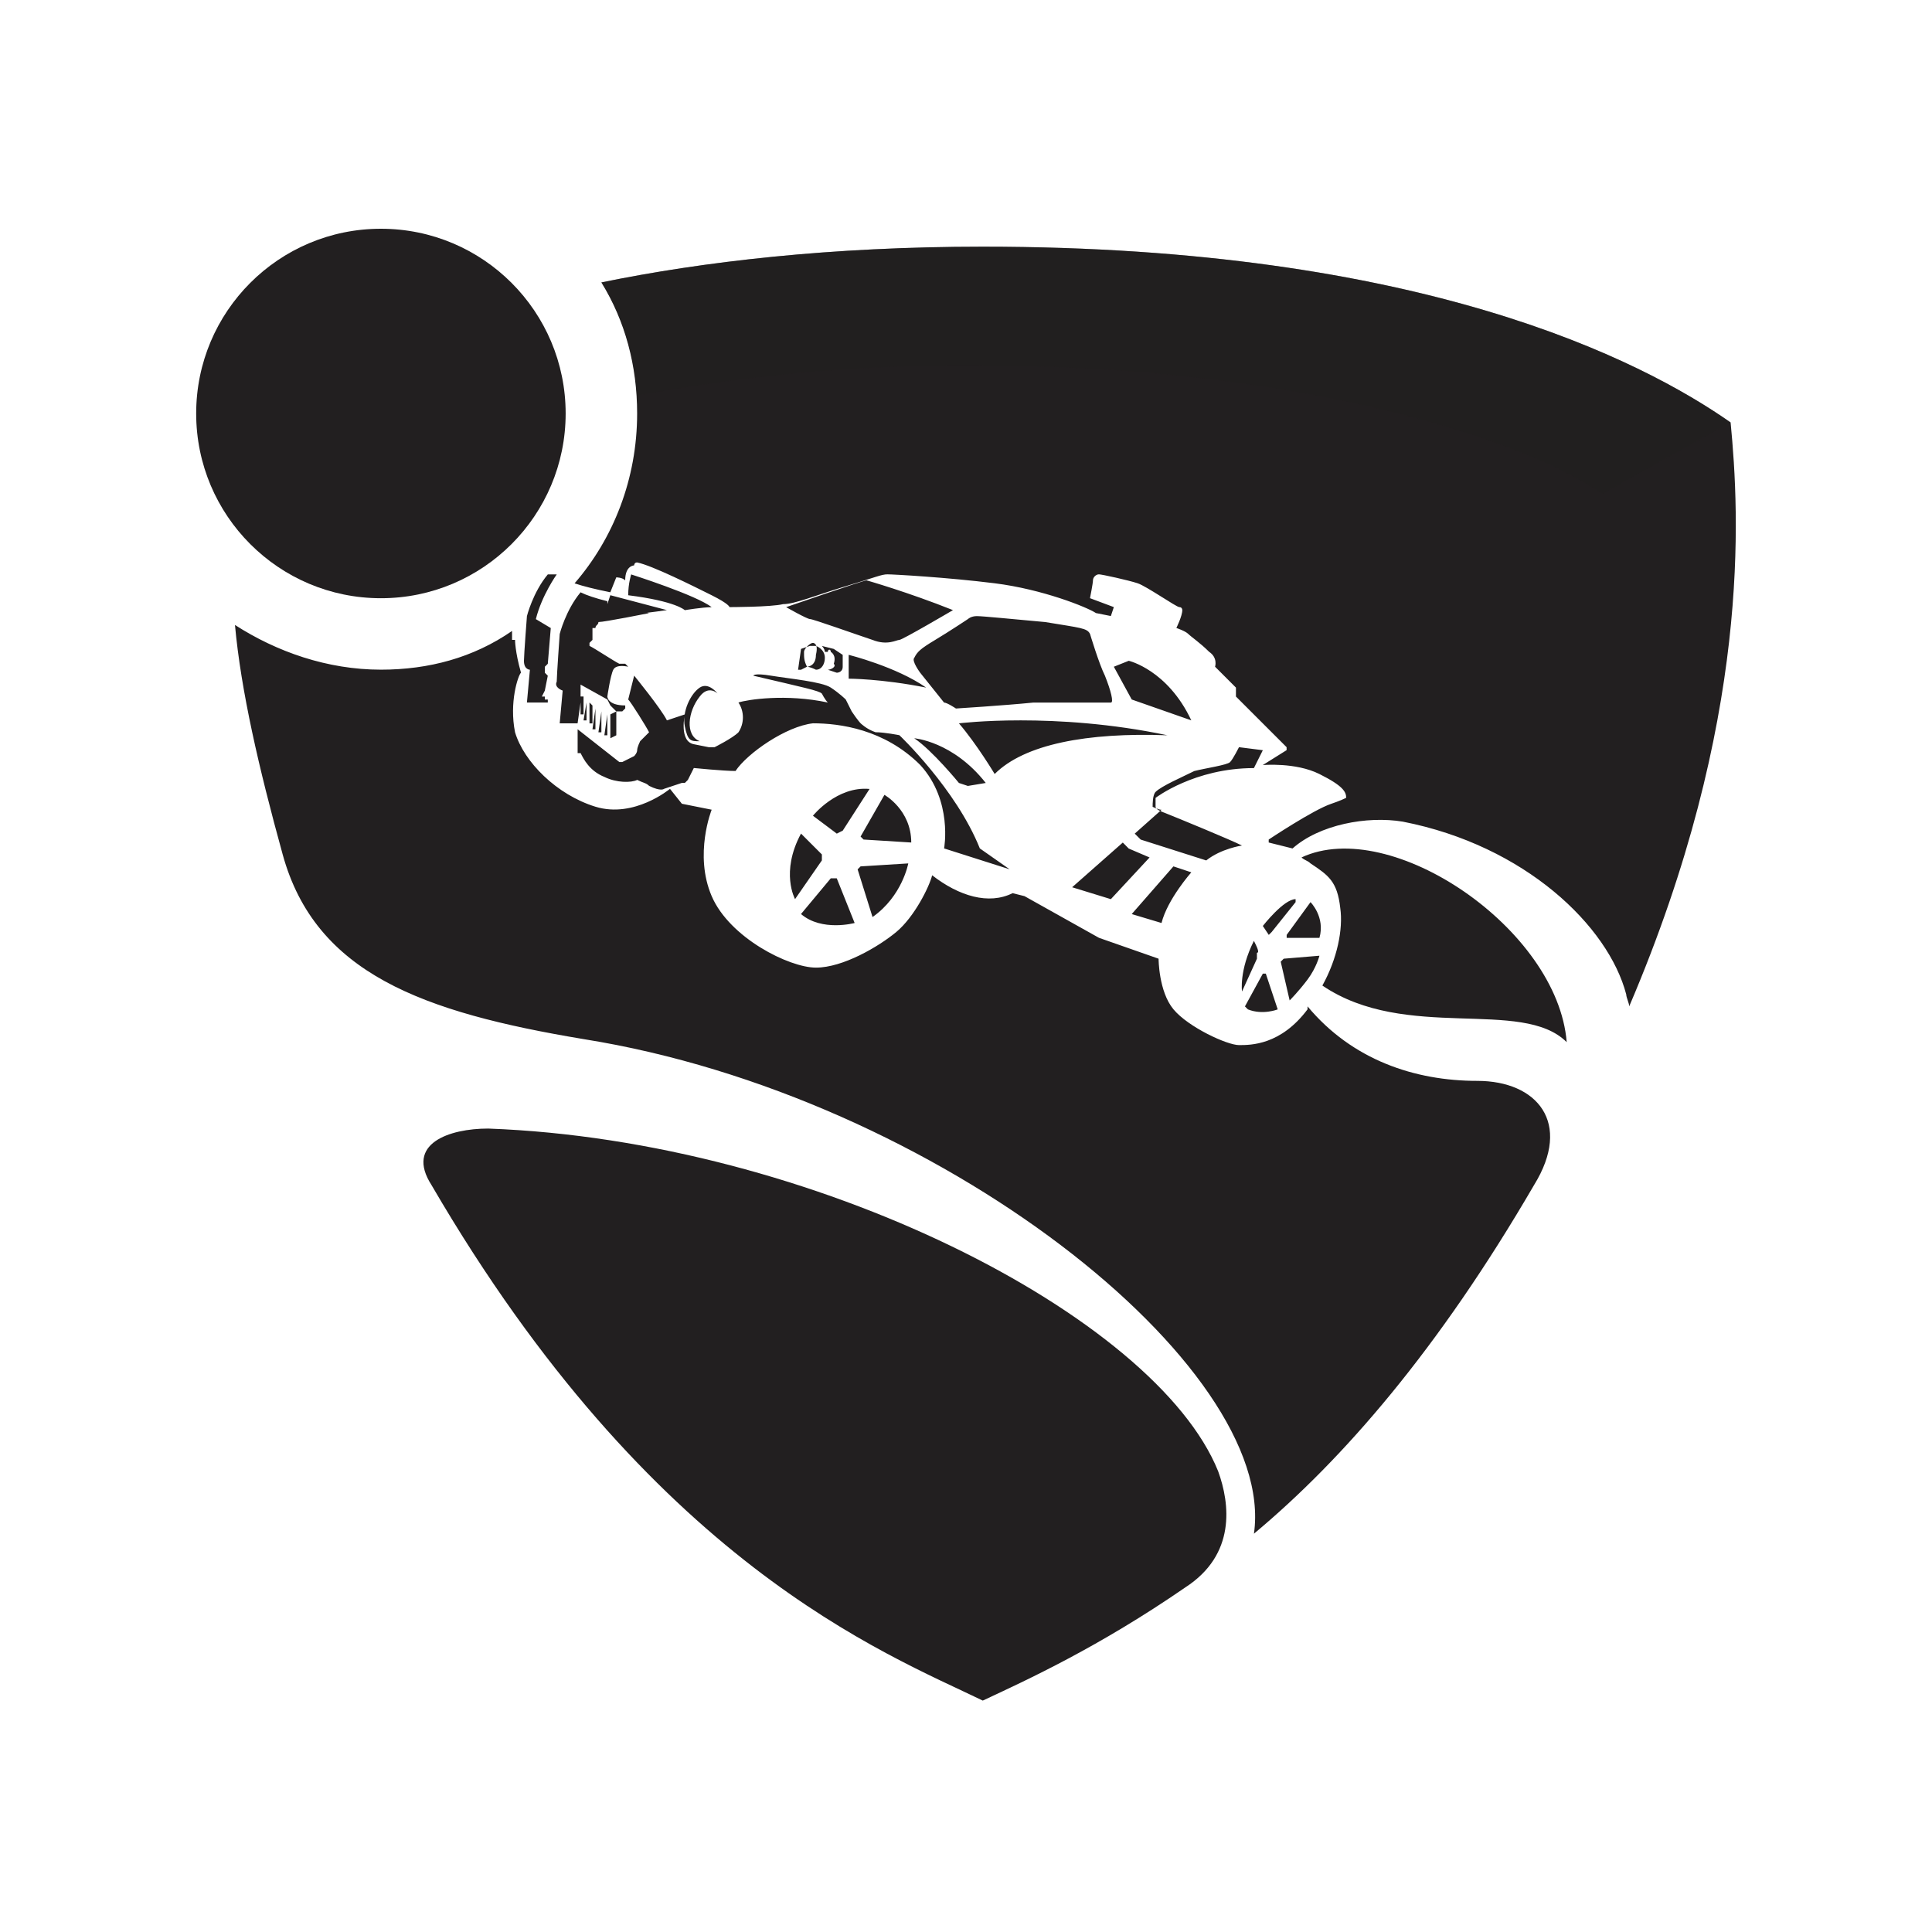 <?xml version="1.0" encoding="utf-8"?>
<!-- Generator: Adobe Illustrator 23.0.1, SVG Export Plug-In . SVG Version: 6.00 Build 0)  -->
<svg version="1.1" xmlns="http://www.w3.org/2000/svg" xmlns:xlink="http://www.w3.org/1999/xlink" x="0px" y="0px"
	 viewBox="0 0 500 500" style="enable-background:new 0 0 500 500;" xml:space="preserve">
<style type="text/css">
	.st0{display:none;}
	.st1{display:inline;fill:#231F20;}
	.st2{display:inline;fill:#221F20;}
	.st3{display:inline;}
	.st4{fill:#221F20;}
	.st5{opacity:0.4;fill:#221F20;enable-background:new    ;}
</style>
<g id="csgo" class="st0">
	<path class="st1" d="M403.51,109.82c-5.2-0.01-10.42-0.54-15.57,0.24c-7.66,1.32-15.47,0.8-23.2,0.57
		c-0.11-1.84-0.17-3.68-0.24-5.51c-1.45-0.18-2.89-0.28-4.29-0.6c-1.31-4.57-0.8-9.39-0.96-14.08c-0.74-0.01-2.23-0.04-2.97-0.06
		c-0.24,5.34-0.22,10.68-0.28,16.02c-1.9-1.51-3.22-4.44-5.99-4.23c-25.14-0.08-50.3,0.01-75.45-0.01c-3.99,0.42-7.1-2.23-10.31-4.1
		c-0.31-2.46-0.71-4.9-1.2-7.32c-2.26,3.03-2.47,6.91-3.29,10.48c-6,1.16-11.93,2.77-18.04,3.28c-0.54-3.44-1.1-6.87-1.49-10.34
		c3.23-1.52,6.87-2.54,9.56-5.02c3.15-8.98-0.49-18.32-2.57-27.1c-6.49-4.59-13.65-8.63-21.1-11.56h-10.71v0
		c-7.35,2.34-14.68,6.17-18.86,12.91c-6.47,9.89-7.37,22.59-3.29,33.57c-0.57,0.38-1.72,1.16-2.3,1.56
		c-7.01-5.4-16.69-2.73-23.4,1.8c-9.74,7.19-14.93,18.95-17.09,30.55c-2.23,9.83-1.23,19.92-0.04,29.8
		c-4.02,0.97-8.16,1.16-12.25,1.46c-1.71,0.07-3.88,0.74-4.07,2.73c-1.23,7.82-0.32,15.86-1.98,23.63
		c-1.07,4.98-1.76,10.04-1.58,15.14c4.49,0.99,9.01,1.94,13.52,2.87c-3.08,1.38-6.62,2.36-8.83,5.09
		c-1.93,12.61,2.67,25.04,2.26,37.69c-2.26,1.92-5.09,3.65-5.82,6.73c-1.39,3.63,0.83,7.32,0.28,11.03
		c-0.53,4.04,0.41,8.06,1.74,11.84c1.25,3.17,0.2,6.57-0.29,9.8c-1.46,8.36-3.14,16.74-3.5,25.23c-0.29,4.48,1.31,9.1-0.17,13.45
		c-4.79,10.68-12.83,19.59-17.08,30.54c-1.88,5.04-0.92,10.8-3.63,15.58c-2.89,5.38-6.87,10.69-6.51,17.14
		c-0.32,4.37,3.26,8.29,1.75,12.66c-2.24,8.91-4.49,17.83-6.97,26.69c-1.69,5.89-2,12.34-0.12,18.22c2.52,1.29,5.35,1.72,8.11,2.3
		h10.59c3.43-0.31,6.81-0.87,10.23-1.34c0.98-4.62-0.18-9.13-1.77-13.43c-1.99-10.84-0.22-22.36,5.34-31.92
		c1.92-2.48,5.41-3.44,6.78-6.4c2.05-4.23,3.02-8.86,4.89-13.16c2.63-6.12,6.23-11.87,7.87-18.38c0.91-3.56-0.13-7.21,0.19-10.81
		c0.99-3.99,2.84-7.9,5.86-10.78c4.05-3.69,5.63-9.34,10.06-12.69c3.02-2.2,3.16-6.14,3.8-9.51c0.6-4.46,2.08-8.73,3.74-12.9
		c2.35-5.77,3.98-12.1,8.5-16.65c2.87-2.93,4.31-6.83,5.37-10.71c1.8,3.39,3.23,7.15,6.12,9.81c3.23,1.58,7.95,0.73,9.92,4.34
		c5.64,8.36,11.14,16.84,16.79,25.2c2.71,5.19,9.21,3.92,14.04,4.06c2.78,3.71,3.46,8.32,2.54,12.81
		c-0.18,5.07-4.57,8.98-3.95,14.17c0.48,10.56,1.28,21.21,4.1,31.44c0.98,4.77,3.53,9.15,3.62,14.11c0.12,5.74,1.41,11.6,0.23,17.27
		c-2.87,7.59-4.84,15.53-5.21,23.66c6.8,3.9,14.65-0.06,21.76,2.25c12.6,4.05,26.17,3.9,39.14,1.94c0.04-2.77,0.96-5.78-0.34-8.37
		c-4.11-4.73-10.98-4.75-15.98-8.02c-4.04-3.54-7.33-7.86-10.71-12.01c-2.85-3.26-3.08-7.77-3.19-11.88
		c0.04-6.24,0.01-12.67,2.37-18.55c1.75-4.68,1.16-9.74,0.22-14.51c-1.27-5.87,0.89-11.66,1.44-17.47c0.8-7.92,1.38-15.86,1.89-23.8
		c0.37-4.53-1.22-8.85-2.35-13.16c-0.67-4.06-4.63-6.35-5.8-10.2c-6.8-18.26-14.06-37.01-27.45-51.57
		c-5.15-4.99-7.75-13.33-4.62-20.04c2.9,0.77,5.77,1.62,8.71,2.34c3.14-4.11,6.19-8.65,6.69-13.93c0.51-5.44,0.67-10.91,1.16-16.35
		c0.23-5.93,1.54-12.04-0.04-17.86c-1.03-3.98-5.07-5.7-8.19-7.72c0.75-2.77,1.51-5.52,2.18-8.31c10.3,4.89,19.86,11.98,31.39,13.72
		c3.09,0.46,6.4,1.9,9.47,0.51c4.23-1.98,7.5-5.44,11.2-8.22c6.69-5.13,5.77-14.49,8.11-21.81c2.28-0.86,4.6-1.65,6.91-2.49
		c-1.52-6.49-4.17-13.05-3.27-19.82c2.78-3.69,6.28-6.77,9.16-10.37c2.06-2.74,5.64-3.45,8.9-3.37c9.81-0.05,19.63,0.12,29.45,0.01
		c0.32-1.39,0.65-2.78,0.99-4.17c10.22,0.57,20.43-1.59,30.66-0.35c6.38,1.07,12.87,0.63,19.29,0.17
		C403.76,113.47,403.59,111.65,403.51,109.82z M277.76,146.24c-1.94-3.38-4.85-6.56-5.43-10.46c0.31-0.41,0.95-1.2,1.26-1.6h0
		c4.17-0.43,8.37-0.16,12.55,0.04C283.45,138.28,280.59,142.26,277.76,146.24z M277.16,133.16c2.78-1.38,3.66-4.23,4.02-7.1
		c2.23-0.11,4.47-0.18,6.73-0.23c0.08,2.11,0.16,4.2,0.24,6.31C284.54,132.93,280.83,132.92,277.16,133.16z"/>
</g>
<g id="lol" class="st0">
	<path class="st2" d="M104.92,50.1l36.27,58.94v281.09l-38.54,58.94h273.51l55.18-72.54H231.87V50.1H104.92z M268.13,51.02v36.41
		c81.48,9.05,145.08,78.28,145.08,162.15c0,33.53-10.18,64.72-27.59,90.67h41.83c13.98-27.24,22.03-58.01,22.03-90.67
		C449.48,145.71,369.65,60.22,268.13,51.02z M102.62,115.59c-32.26,35.45-52.1,82.4-52.1,133.99c0,51.45,19.74,98.26,51.82,133.67
		l2.59-3.93v-55.29c-11.52-22.36-18.13-47.63-18.13-74.45s6.62-52.09,18.13-74.45v-55.82L102.62,115.59z"/>
</g>
<g id="dota" class="st0">
	<path class="st2" d="M449.22,88.19V69.15c0-5.25-4.25-9.53-9.53-9.53H401.6c-3.76,0-6.8,0.25-9.53,0.95v-0.95
		c0-5.25-4.25-9.53-9.53-9.53H325.4c-16.51,0-22.49,9.36-25.98,19.05h-7.73c-2.22-2.96-4.36-6.8-4.36-9.53
		c-0.02-5.25-4.27-9.53-9.55-9.53h-66.67c-4.87,0-8.95,3.75-9.47,8.56c-0.22,2-4.27,10.47-10.56,10.47h-26.09
		c-0.62-0.73-1.51-2.09-2.29-3.84c-1.53-3.45-4.95-5.69-8.73-5.69H58.75c-5.27,0.02-9.53,4.29-9.53,9.55v76.18
		c0,26.89,7.85,60.93,9.51,67.78l-0.07,14.44l-6.45,6.11c-1.91,1.78-2.98,4.29-2.98,6.91v38.09c0,2.53,1,4.95,2.78,6.73l6.73,6.73
		v42.13l-9.02,27.13c-0.58,1.73-0.65,3.56-0.2,5.33l8.85,35.42l-8.64,25.95c-0.98,2.91-0.49,6.11,1.31,8.58
		c1.78,2.47,4.65,3.95,7.71,3.95h133.33c2.53,0,4.95-1,6.73-2.78l0.85-0.85c5.07,6.89,12.11,13.15,21,13.15h28.56
		c7.02,0,13.15-3.05,18.55-5.76c3.69-1.85,7.51-3.76,10.04-3.76h47.62c2.53,0,4.95-1,6.73-2.78l2.31-2.31
		c0.6,0.76,1.16,1.51,1.73,2.24c4.69,6.09,9.51,12.38,17.8,12.38h47.62c5.27,0,9.53-4.25,9.53-9.53v-6.84l26.27,6.55
		c2.85,0.73,5.87,0.07,8.18-1.75c2.31-1.82,3.65-4.6,3.64-7.55c-0.02-0.93-0.6-94.38,0-142.67c0.04-2.56-0.98-5.04-2.78-6.85
		l-6.73-6.73v-43.67c0-2.53-1-4.95-2.78-6.73l-4.67-4.67l5.76-11.53l8.44-8.44c1.76-1.78,2.76-4.22,2.76-6.75l-0.15-47.71
		c0-0.76-0.09-1.53-0.27-2.29l-8.53-34.58l7.95-15.91C448.88,91.14,449.22,89.66,449.22,88.19z M335.79,126.3l28.98,19.05
		l-9.67,57.14l-77.31-57.14L335.79,126.3z M153.99,373.91l-38.09-28.56l19.05-66.67l76.18,76.18L153.99,373.91z M355.9,364.39
		h-44.45L115.9,135.12l35.54-8.82l231.11,176.36L355.9,364.39z"/>
</g>
<g id="sc" class="st0">
	<path class="st2" d="M153.22,136.63c0,0-10.07-39.7-35.56-41.48c0,0-8.89-10.07,7.11-16.59s48-25.48,81.19-11.26
		s32.59,21.33,32.59,21.33l0,48H153.22z"/>
	<path class="st2" d="M343.55,136.63c0,0,10.07-39.7,35.56-41.48c0,0,8.89-10.07-7.11-16.59s-48-25.48-81.19-11.26
		s-32.59,21.33-32.59,21.33l0,48H343.55z"/>
	<path class="st2" d="M250.5,154.41H109.96c0,0-18.96,6.52-19.56,23.11c-0.59,16.59,0,23.11,0,23.11h106.67l10.07,11.85
		L250.5,154.41z"/>
	<path class="st2" d="M90.14,212.48h70.78l64,83.56c0,0,6.52,4.15,6.52,23.11c0,18.96-23.11,30.81-23.11,30.81H76.19l44.82-58.31
		l10.89,9.95l28.52,0.29L90.14,212.48z"/>
	<path class="st2" d="M419.89,154.41l-43.85,58.07l-11.85-14.22l-105.97,1.19c0,0,20.64-45.04,36.05-45.04
		S419.89,154.41,419.89,154.41z"/>
	<path class="st2" d="M258.21,209.52h55.6c0,0-13.04,61.63,3.56,80.59s27.26,31.48,81.19,30.81c0,0-27.26,30.22-74.07,29.04
		c-46.81-1.19-70.93-43.85-73.98-61.04S244.09,236.78,258.21,209.52z"/>
	<path class="st2" d="M238.56,349.96v86.52c0,0-68.23-13.63-84.74-69.93l49.84-0.26C203.66,366.29,226.11,365.22,238.56,349.96z"/>
	<path class="st2" d="M258.21,436.48V334.11c0,0,19.45,30.67,43.9,31.56c24.44,0.89,40.44,0.89,40.44,0.89
		S328.09,417.52,258.21,436.48z"/>
</g>
<g id="overwatch" class="st0">
	<path class="st2" d="M248.78,50.1c-49.58,0-94.82,18.2-129.73,48.12l43.56,43.56c23.64-18.9,53.55-30.28,86.17-30.28
		s62.53,11.39,86.17,30.28l43.56-43.56C343.61,68.3,298.37,50.1,248.78,50.1z M97.34,119.93c-29.92,34.91-48.12,80.15-48.12,129.73
		c0,110.22,89.34,199.56,199.56,199.56s199.56-89.34,199.56-199.56c0-49.58-18.2-94.82-48.12-129.73l-43.56,43.56
		c18.9,23.64,30.28,53.55,30.28,86.17c0,22.31-5.4,43.32-14.78,61.97l-77.23-77.23c0,0-31.14-46.14-30.79-46.14v92.11l74.3,74.3
		c-24.14,20.63-55.4,33.16-89.65,33.16s-65.51-12.53-89.65-33.16l74.3-74.3v-92.11c0.35,0-30.79,46.14-30.79,46.14l-77.23,77.23
		c-9.39-18.65-14.78-39.67-14.78-61.97c0-32.62,11.39-62.53,30.28-86.17L97.34,119.93z"/>
</g>
<g id="call_of_duty" class="st0">
	<g class="st3">
		<path id="path3027" class="st4" d="M50.51,308.28c17.9-0.13,35.83,0,53.71,0.79c9.41,0.67,19.27,1.33,27.66,6.08
			c7.57,4.54,12.21,13.15,12.28,21.95c1.23,24.37,0.52,48.82,0.6,73.21c-0.48,10.07,0.58,21.77-6.72,29.8
			c-8.12,7.43-19.79,7.8-30.2,8.22c-19.1,0.21-38.21,0-57.33,0.08C50.49,401.7,50.51,354.98,50.51,308.28 M91.15,332.38
			c0.02,30.76,0.02,61.51,0,92.27c3.87-0.85,9.76-0.06,11.47-4.64c2.39-10.11,1.12-20.66,1.44-30.97
			c-0.33-16.86,0.71-33.8-0.6-50.65C102.91,332.32,95.63,332.57,91.15,332.38L91.15,332.38z"/>
		<path id="path3029" class="st4" d="M154.91,308.28c13.48-0.04,26.95,0,40.43-0.02c0.02,34.04,0,68.07,0,102.11
			c0.08,4.5-0.02,9.05,0.83,13.49c0.62,5.1,9.61,4.87,9.99-0.25c0.9-4.39,0.81-8.89,0.87-13.34c-0.04-34,0.02-67.99-0.04-101.99
			c13.48-0.06,26.95,0,40.45-0.02c-0.04,32.73,0.12,65.45-0.08,98.16c-0.42,9.01,0.58,18.92-4.77,26.76
			c-6.37,10.68-18.75,16.11-30.72,17.38c-15.17,1.73-31.67-0.06-44.37-9.18c-7.99-5.68-12.17-15.46-12.07-25.12
			C154.44,380.28,155.12,344.28,154.91,308.28L154.91,308.28z"/>
		<path id="path3031" class="st4" d="M256.15,308.26c29.67,0,59.33,0,89,0c0.02,9.38,0,18.73,0.02,28.11
			c-8.05,0-16.09-0.02-24.12,0.02c0,37.35,0,74.67,0,112.02c-13.59,0-27.18,0.02-40.77-0.02c0-37.33,0-74.67,0-112
			c-8.01-0.02-16.02-0.04-24.03,0C256.07,327.01,256.17,317.63,256.15,308.26z"/>
		<path id="path3033" class="st4" d="M352.44,308.26c12.47,0.15,24.95-0.33,37.42,0.25c7.66,25.16,16.04,50.09,23.97,75.17
			c1.83,6.2,4.83,12.26,4.64,18.87c-0.1,15.54-0.02,31.07-0.06,46.61c-12.49,0.02-24.97,0.02-37.46,0c0-14.9-0.06-29.8,0.04-44.72
			c0.04-3.35-0.17-6.76-1.23-9.97C370.59,365.76,361.57,337,352.44,308.26z"/>
		<path id="path3035" class="st4" d="M410.75,308.28c12.4-0.04,24.8,0,37.19-0.02c-8.74,26.53-17.36,53.09-26.1,79.62
			c-5.54-17.71-11.76-35.25-16.79-53.09C406.23,325.84,408.94,317.13,410.75,308.28z"/>
	</g>
	<path id="path3019" class="st2" d="M70.89,56.9c16.11-7.85,34.95-8.1,52.21-4.56c13.08,3.14,26.96,10.54,31.9,23.85
		c4.94,15.33,3.87,31.68,3.89,47.54c-15.68-0.07-31.37,0-47.03-0.02c-0.33-13.17,0.71-26.41-0.65-39.53
		c0.29-9.08-15.79-9.01-15.57,0.07c-1.69,20.64-0.4,41.42-0.8,62.13c0.38,13.21-0.96,26.61,1.13,39.71
		c1.29,5.25,7.87,5.65,12.03,3.87c3.2-2.29,3.27-6.5,3.6-10.03c0.51-9.83,0.11-19.67,0.24-29.5c15.71-0.04,31.39-0.02,47.09-0.02
		c-0.47,14.93,0.87,30.81-5.41,44.76c-10.41,17.24-32.12,23.71-51.25,23.11c-16.86-0.16-36.17-4.05-46.65-18.58
		c-7.5-11.75-7.23-26.38-7.83-39.82c0.11-23.83-0.8-47.69,0.85-71.48C49.36,74.72,58.74,62.64,70.89,56.9z"/>
	<path id="path3021" class="st2" d="M184.21,53.14c22.78-0.31,45.58-0.29,68.36,0c8.65,53.97,17.91,107.85,26.72,161.79
		c-14.66-0.04-29.32,0-43.98-0.04c-1.29-10.1-2.25-20.24-3.83-30.32c-5.23,0.09-10.48,0.09-15.71,0.07
		c0.93-9.03,1.96-18.06,2.94-27.1c3.23,0,6.43-0.02,9.65-0.02c-2.94-23.11-5.14-46.34-8.68-69.36
		c-4.58,42.31-10.1,84.51-15.13,126.78c-14.7-0.02-29.43-0.02-44.14-0.02C168.26,160.99,176.53,107.11,184.21,53.14z"/>
	<path id="path3023" class="st2" d="M287.34,52.98c15.59-0.04,31.21-0.02,46.83-0.02c0.02,43.16,0,86.29,0.02,129.45
		c9.54,0.04,19.09,0.02,28.63,0.02c0.04,10.83,0.02,21.65,0.02,32.48c-25.16,0.02-50.32-0.02-75.48,0
		C287.32,160.94,287.36,106.95,287.34,52.98L287.34,52.98z"/>
	<path id="path3025" class="st2" d="M373.96,52.98c15.64-0.04,31.3-0.02,46.96-0.02c0.04,43.16,0,86.29,0.02,129.45
		c9.45,0.04,18.91,0.02,28.36,0.02c0.02,10.83,0.02,21.65,0.02,32.48c-25.12,0-50.23,0-75.35,0
		C373.94,160.94,373.99,106.95,373.96,52.98z"/>
	<path id="path3037" class="st2" d="M229.91,230.38c8.34-3.67,20.83-0.11,22.2,9.94c0.92,12.13,1.01,24.43-0.09,36.56
		c-2.52,13.95-25.85,14.61-29.53,1.08c-1.8-10.84-0.79-22-0.83-32.96C221.39,239.08,224.17,232.7,229.91,230.38 M235.59,238.14
		c-0.99,13.41-0.59,26.89-0.25,40.33l3.18-1.04c1.42-12.38,0.99-25.07,0.29-37.49C238.03,239.49,236.41,238.59,235.59,238.14
		L235.59,238.14z"/>
	<path id="path3039" class="st2" d="M257.05,230.27c7.19-0.02,14.36-0.05,21.53,0c-0.02,3.72-0.05,7.46-0.05,11.2
		c-2.91,0.02-5.82,0.05-8.72,0.07c0,3.58-0.02,7.17-0.02,10.75c2.59,0.02,5.21,0.05,7.84,0.09c0,3.43,0,6.85,0.02,10.28
		c-2.64,0.02-5.25,0.05-7.84,0.07c0,7.96-0.02,15.89,0,23.85c-4.26,0-8.5,0.02-12.74,0.05
		C257.05,267.82,257.08,249.05,257.05,230.27L257.05,230.27z"/>
</g>
<g id="hearthstone" class="st0">
	<path class="st2" d="M445.96,242.75l-63.95-36.52c-2.78-8.12-6.32-15.96-10.55-23.43l8.23-49.44c0.9-5.46-2.8-10.61-8.26-11.5
		c-1.08-0.18-2.17-0.18-3.25,0l-49.46,8.23c-7.45-4.22-15.27-7.74-23.37-10.52L258.8,55.6c-2.75-4.8-8.86-6.47-13.66-3.72
		c-1.55,0.89-2.83,2.17-3.72,3.72l-36.53,63.97c-8.1,2.78-15.93,6.31-23.38,10.53l-49.48-8.24c-5.46-0.9-10.61,2.8-11.5,8.26
		c-0.18,1.08-0.18,2.17,0,3.25l8.23,49.48c-4.22,7.44-7.74,15.26-10.51,23.35l-63.98,36.55c-4.8,2.75-6.47,8.86-3.72,13.66
		c0.89,1.55,2.17,2.83,3.72,3.72l63.95,36.53c2.79,8.11,6.32,15.95,10.55,23.4l-8.23,49.46c-0.9,5.46,2.8,10.61,8.26,11.5
		c1.08,0.18,2.17,0.18,3.25,0l49.45-8.24c7.46,4.23,15.29,7.77,23.4,10.55l36.54,63.96c2.75,4.8,8.86,6.47,13.66,3.72
		c1.55-0.89,2.83-2.17,3.72-3.72l36.51-63.92c8.13-2.78,15.98-6.32,23.45-10.55l49.43,8.21c5.46,0.9,10.61-2.8,11.5-8.26
		c0.18-1.08,0.18-2.17,0-3.25l-8.22-49.43c4.23-7.46,7.77-15.3,10.55-23.42l63.94-36.53c4.8-2.75,6.47-8.86,3.72-13.66
		C448.79,244.92,447.51,243.64,445.96,242.75z M272.9,341.72c-31.81,11.13-57.56,8.04-64.67,6.22c-15.59-4-11.93-17.9-1.46-22.55
		c10.47-4.65,28.57-4.13,55.12-19.39c20.56-11.82,31.02-24.32,31.02-50.77c0-5.58-1.2-54.47-42.76-54.47
		c-9.97,0-17.57,2.9-23.21,8.86c-9.32,9.74-11.67,25.54-11.36,31.69c0.22,4.45,1.98,9.14,4.59,12.24c2.15,2.53,4.56,3.73,7.73,3.76
		c5.43,0,14.09-4.47,11.87-19.7c-1.38-7.2,5.95-15.27,17.86-9.45c11.91,5.82,19.45,36.3,0.55,55.42
		c-7.56,7.64-16.33,12.98-27.44,13.55c-16.17,0.76-30.69-5.54-41.08-17.87c-8.19-9.71-13.26-22.82-13.93-35.95
		c-0.67-13.33,3.27-41.22,22.24-61.17c13.22-13.9,31.23-21.25,52.12-21.25c56.78,0,84.3,45.12,84.3,90.57
		c0.01,43.47-21.8,76.36-61.54,90.27H272.9z"/>
</g>
<g id="rainbow6" class="st0">
	<path class="st2" d="M280.7,181.74c0,0-42.12-0.88-44.28,12.6l-0.44-67.77c0,0,13.48-15.2,30.84,0.44l-0.44,40.4h82.53v-51.28
		c0,0-0.2-68.61-97.17-64.73c-0.04,0-92.21-7.8-99.61,64.73v270.58c0,0-4.36,64.72,95.57,62.52c0,0,89.89,10.84,101.21-60.36V216.9
		C348.9,216.9,341.94,181.74,280.7,181.74z M308.18,293.07c-26.68,0-41.08,7.4-41.08,7.4v33.76c-16.56-2.08-23.72,7.32-23.72,7.32
		v64.61h-2.64v2.72h-19.8v-2.44h-6.6v-6.68h2.52V275.55l0,0l-0.08-1.72h-2.4v-5.04h2.36v-4.56h4.88v-2.16h21.72
		c5.56,16.16,31.88,1.76,31.88,1.76c23.04-15.76,32.96-1.64,32.96-1.64V293.07z"/>
	<path class="st2" d="M245.45,312.51v19h19.4v-26.32l-2.72-4.76h-4.48l0.12,4.48c0,0,4.6,0.8,5.16,3.68l-1.72,1.64
		C261.25,310.19,256.29,302.75,245.45,312.51L245.45,312.51z"/>
</g>
<g id="fifa" class="st0">
	<title>Element 1</title>
	<g id="Ebene_2" class="st3">
		<g id="V">
			<path class="st4" d="M412.24,165.89h-35.59c-21.12,0-36.77,15.65-36.77,36.77v130.67h40.41V208.66c0-4.29,2.89-9.54,9.54-9.54
				h9.54c6.65,0,9.54,4.07,9.54,9.54v34.41h-21.33v33.23h21.33v57.03h40.31V202.76C449.12,181.54,433.46,165.89,412.24,165.89
				L412.24,165.89z"/>
			<path class="st4" d="M223.68,202.98v130.46h40.73v-67h45.45v-33.55h-45.56v-23.9c0-4.29,2.89-9.65,9.54-9.65h52.63v-33.45h-65.71
				C239.44,165.89,223.68,181.64,223.68,202.98z"/>
			<path class="st4" d="M166.12,165.89h40.63v167.44h-40.63V165.89z"/>
			<path class="st4" d="M48.84,202.98v130.46h40.73v-67h45.45v-33.55H89.58v-23.9c0-4.29,2.89-9.65,9.54-9.65h52.63v-33.45H85.93
				C64.6,165.89,48.84,181.64,48.84,202.98z"/>
		</g>
	</g>
</g>
<g id="rocket_league">
	<g id="Symbol_2_">
		<path id="path22" class="st4" d="M236.6,191.06c0,0,10.02,0.77,18.51,11.57l-4.63,0.77l-2.31-0.77
			C248.17,202.63,241.23,194.14,236.6,191.06z M221.18,238.87l-4.63-11.57h-1.54l-7.71,9.25
			C212.7,241.18,221.18,238.87,221.18,238.87z M292.12,171.01l-3.86,1.54l4.63,8.48l15.42,5.4
			C302.15,173.33,292.12,171.01,292.12,171.01z M248.17,187.2c4.63,5.4,9.25,13.11,9.25,13.11c7.71-7.71,23.9-10.79,44.72-10.02
			C272.84,184.12,248.17,187.2,248.17,187.2z M219.64,175.64c0,0,8.48,0,20.05,2.31c-7.71-5.4-20.05-8.48-20.05-8.48V175.64z
			 M290.58,218.05l-13.11,11.57l10.02,3.08l10.02-10.79l-5.4-2.31L290.58,218.05L290.58,218.05z M203.45,157.13
			c0,0,5.4,3.08,6.17,3.08c0.77,0,11.57,3.86,16.19,5.4c3.86,1.54,6.17,0,6.94,0s13.88-7.71,13.88-7.71
			c-11.57-4.63-22.36-7.71-22.36-7.71C223.5,150.19,203.45,157.13,203.45,157.13z M282.1,164.07c-0.77-1.54-2.31-1.54-11.57-3.08
			c-8.48-0.77-16.19-1.54-17.73-1.54c-1.54,0-2.31,0.77-2.31,0.77s-4.63,3.08-8.48,5.4c-3.86,2.31-4.63,3.08-5.4,4.63
			c-0.77,0.77,1.54,3.86,1.54,3.86l6.17,7.71c0.77,0,3.08,1.54,3.08,1.54s12.34-0.77,20.05-1.54h20.05c0.77,0,0-3.08-1.54-6.94
			C284.41,171.78,282.1,164.07,282.1,164.07z M208.85,172.55c0,0,0.77,0,2.31,0.77c1.54,0,2.31-1.54,2.31-3.08
			c0-2.31-2.31-3.08-2.31-3.08h-1.54l-2.31,0.77l-0.77,5.4h0.77L208.85,172.55c-0.77-1.54-0.77-2.31-0.77-3.86
			c0-0.77,1.54-2.31,2.31-2.31c0,0,1.54,0,0.77,3.08C211.16,172.55,208.85,172.55,208.85,172.55z M339.16,233.47l-6.17,8.48v0.77
			h8.48C343.01,237.32,339.16,233.47,339.16,233.47z M184.94,193.37h-1.54l-3.86-0.77c-3.86-0.77-2.31-7.71-2.31-7.71l-4.63,1.54
			c-1.54-3.08-8.48-11.57-8.48-11.57l-1.54,6.17c0.77,0.77,4.63,6.94,5.4,8.48l-2.31,2.31c0,0-0.77,1.54-0.77,2.31
			s-0.77,1.54-0.77,1.54l-3.08,1.54h-0.77l-10.79-8.48v6.17h0.77c0.77,1.54,2.31,4.63,6.17,6.17c3.08,1.54,6.94,1.54,8.48,0.77
			c1.54,0.77,2.31,0.77,3.08,1.54c3.08,1.54,3.86,0.77,3.86,0.77l4.63-1.54h0.77l0.77-0.77l1.54-3.08c0,0,7.71,0.77,10.79,0.77
			c3.08-4.63,13.11-11.57,20.05-12.34c6.94,0,18.51,1.54,27.76,10.79c8.48,9.25,6.17,21.59,6.17,21.59l16.96,5.4l-7.71-5.4
			c-6.17-15.42-20.82-29.3-20.82-29.3s-3.86-0.77-6.17-0.77c-2.31-0.77-3.86-2.31-3.86-2.31s-0.77-0.77-2.31-3.08l-1.54-3.08
			c0,0-1.54-1.54-3.86-3.08c-2.31-1.54-10.79-2.31-15.42-3.08c-4.63-0.77-4.63,0-4.63,0c13.11,3.08,16.96,3.86,17.73,4.63
			c0,0,0.77,1.54,1.54,2.31c-10.79-2.31-20.82-0.77-23.13,0c1.54,2.31,1.54,5.4,0,7.71C189.57,191.06,184.94,193.37,184.94,193.37z
			 M331.45,248.89l2.31,10.02c0,0,2.31-2.31,4.63-5.4c2.31-3.08,3.08-6.17,3.08-6.17l-9.25,0.77
			C332.22,248.12,331.45,248.89,331.45,248.89z M145.62,178.72l-0.77,8.48h4.63l0.77-5.4v3.08h0.77v-4.63h-0.77v-3.08l6.94,3.86
			l0.77,1.54l1.54,1.54h1.54l0.77-0.77v-0.77c-4.63,0-4.63-2.31-4.63-2.31s0.77-5.4,1.54-6.94c0.77-1.54,3.86-0.77,3.86-0.77
			l-0.77-0.77h-1.54c-1.54-0.77-6.17-3.86-7.71-4.63v-0.77l0.77-0.77v-3.08h0.77c0-0.77,0.77-0.77,0.77-1.54
			c1.54,0,13.11-2.31,13.11-2.31l-10.79-2.31v-0.77c-3.08-0.77-5.4-1.54-6.94-2.31c-3.86,4.63-5.4,10.79-5.4,10.79
			s-0.77,10.79-0.77,12.34C143.31,177.95,145.62,178.72,145.62,178.72L145.62,178.72z M326.82,239.64l1.54,2.31l0.77-0.77l6.17-7.71
			v-0.77C332.22,232.7,326.82,239.64,326.82,239.64z M308.31,225.76l-4.63-1.54l-10.79,12.34l7.71,2.31
			C302.15,232.7,308.31,225.76,308.31,225.76z M324.51,243.49c-3.86,7.71-3.08,13.11-3.08,13.11l3.86-8.48v-1.54
			C326.05,246.58,325.28,245.03,324.51,243.49z M320.65,193.37c0,0-1.54,3.08-2.31,3.86c-0.77,0.77-6.17,1.54-9.25,2.31
			c-3.08,1.54-8.48,3.86-10.02,5.4c-0.77,0.77-0.77,3.08-0.77,3.86c0,0,1.54,0.77,2.31,0.77l-6.94,6.17l1.54,1.54l16.96,5.4
			c3.86-3.08,9.25-3.86,9.25-3.86c-3.08-1.54-16.19-6.94-20.05-8.48c0,0-2.31-0.77-2.31-1.54v-2.31c0,0,10.02-7.71,25.45-7.71
			l2.31-4.63C326.82,194.14,320.65,193.37,320.65,193.37z M330.67,261.23l-3.08-9.25h-0.77l-4.63,8.48l0.77,0.77
			C326.82,262.77,330.67,261.23,330.67,261.23z M214.24,173.33l2.31,0.77c0,0,1.54,0,1.54-1.54v-3.08l-2.31-1.54l-3.08-0.77
			c0.77,0.77,0.77,1.54,0.77,1.54h0.77c0-0.77,0.77-0.77,0.77,0c0,0,1.54,0.77,0.77,3.08C216.56,172.55,215.01,173.33,214.24,173.33
			z M207.3,215.73c-5.4,10.02-1.54,16.96-1.54,16.96l6.94-10.02v-1.54C212.7,221.13,207.3,215.73,207.3,215.73z M157.18,156.36
			l9.25,2.31c0.77,0,6.17-0.77,6.17-0.77l-14.65-3.86L157.18,156.36z M162.58,154.05c12.34,1.54,14.65,3.86,14.65,3.86
			s4.63-0.77,6.94-0.77c-3.86-3.08-20.82-8.48-20.82-8.48S162.58,150.96,162.58,154.05z M181.09,177.95
			c-2.31,1.54-4.63,6.17-3.86,10.02c0.77,3.86,1.54,3.86,3.86,3.86c-3.86-1.54-3.08-7.71,0-11.57c2.31-3.08,4.63-0.77,4.63-0.77
			S183.4,176.41,181.09,177.95z M126.34,292.07c-10.02,0-21.59,3.86-14.65,14.65c57.06,97.93,117.2,121.06,142.65,133.39
			c11.57-5.4,30.07-13.88,52.43-29.3c13.11-8.48,11.57-21.59,8.48-30.07C299.06,340.65,210.39,295.15,126.34,292.07z M447.88,109.33
			c-23.13-16.19-80.19-45.49-193.54-45.49c-39.32,0-72.48,3.86-98.7,9.25c6.17,10.02,9.25,21.59,9.25,33.93
			c0,16.96-6.17,32.38-16.19,43.95c2.31,0.77,5.4,1.54,9.25,2.31l1.54-3.86c0,0,1.54,0,2.31,0.77c0-3.86,2.31-3.86,2.31-3.86
			s0-0.77,0.77-0.77c3.86,0.77,14.65,6.17,19.28,8.48c4.63,2.31,4.63,3.08,4.63,3.08s10.79,0,13.88-0.77
			c3.08,0,8.48-2.31,16.19-4.63c7.71-2.31,9.25-3.08,10.79-3.08s15.42,0.77,27.76,2.31c12.34,1.54,23.9,6.17,26.22,7.71l3.86,0.77
			l0.77-2.31l-6.17-2.31c0,0,0.77-3.86,0.77-4.63c0-0.77,0.77-1.54,1.54-1.54c0.77,0,7.71,1.54,10.02,2.31
			c2.31,0.77,10.02,6.17,10.79,6.17s0.77,0.77,0.77,0.77c0,1.54-1.54,4.63-1.54,4.63l-2.31-0.77l2.31,0.77c0,0,2.31,0.77,3.08,1.54
			c0.77,0.77,3.08,2.31,5.4,4.63c2.31,1.54,1.54,3.86,1.54,3.86l5.4,5.4v2.31l13.11,13.11v0.77l-6.17,3.86c0,0,8.48-0.77,14.65,2.31
			c6.17,3.08,6.94,4.63,6.94,6.17c-1.54,0.77-3.86,1.54-3.86,1.54c-4.63,1.54-16.19,9.25-16.19,9.25v0.77l6.17,1.54
			c6.94-6.17,19.28-8.48,28.53-6.94c31.61,6.17,53.2,26.99,57.83,44.72c0,0.77,0.77,2.31,0.77,3.08
			C453.27,186.43,450.19,133.23,447.88,109.33L447.88,109.33z M336.84,221.9c0.77,0.77,1.54,0.77,2.31,1.54
			c4.63,3.08,6.94,4.63,7.71,11.57c0.77,5.4-0.77,13.11-4.63,20.05c21.59,14.65,51.66,3.08,63.23,14.65
			C403.15,240.41,359.97,211.11,336.84,221.9z M159.5,184.12l-1.54,0.77v6.17l1.54-0.77V184.12z M382.34,279.73
			c-16.19,0-32.38-5.4-43.95-19.28v0.77c-6.94,9.25-14.65,9.25-17.73,9.25c-3.08,0-13.11-4.63-16.96-9.25
			c-3.86-4.63-3.86-13.11-3.86-13.11l-15.42-5.4l-19.28-10.79l-3.08-0.77c-6.17,3.08-13.88,0.77-20.82-4.63
			c-0.77,3.08-4.63,10.79-9.25,14.65c-4.63,3.86-13.88,9.25-20.82,9.25c-6.94,0-22.36-7.71-26.99-18.51c-4.63-10.79,0-22.36,0-22.36
			l-7.71-1.54l-3.08-3.86c0,0-9.25,7.71-19.28,4.63s-18.51-11.57-20.82-19.28c-1.54-7.71,0.77-14.65,1.54-15.42
			c-1.54-5.4-1.54-8.48-1.54-8.48h-0.77v-2.31c-10.02,6.94-21.59,10.02-33.93,10.02c-13.88,0-26.99-4.63-37.78-11.57
			c1.54,16.96,6.17,37.01,12.34,59.37c8.48,30.84,36.24,40.87,77.88,47.81c91.76,14.65,179.66,84.82,173.49,128
			c23.13-19.28,47.81-47.81,72.48-90.21C407.01,290.53,397.76,279.73,382.34,279.73z M137.14,173.33l-0.77,8.48h5.4v-0.77h-0.77
			v-0.77h-0.77l0.77-1.54l0.77-3.86l-0.77-0.77v-1.54l0.77-0.77l0.77-9.25l-3.86-2.31c1.54-6.17,5.4-11.57,5.4-11.57h-2.31
			c-3.86,4.63-5.4,10.79-5.4,10.79s-0.77,10.02-0.77,11.57C135.59,173.33,137.14,173.33,137.14,173.33z M221.95,224.99l3.86,12.34
			c7.71-5.4,9.25-13.88,9.25-13.88l-12.34,0.77C222.73,224.22,221.95,224.99,221.95,224.99z M228.89,205.71l-6.17,10.79l0.77,0.77
			l12.34,0.77C235.83,209.57,228.89,205.71,228.89,205.71z M151.79,181.81l-0.77,4.63h0.77
			C151.79,186.43,151.79,181.81,151.79,181.81z M210.39,211.11l6.17,4.63l1.54-0.77l6.94-10.79
			C216.56,203.4,210.39,211.11,210.39,211.11z M153.33,182.58l-0.77-0.77v5.4h0.77C153.33,187.2,153.33,182.58,153.33,182.58z
			 M155.64,184.12l-0.77,5.4h0.77V184.12z M157.18,184.89l-0.77,5.4h0.77V184.89z M154.1,183.35l-0.77,5.4h0.77V183.35z"/>
		<path id="path31" class="st5" d="M447.88,109.33c-23.13-16.19-80.19-45.49-193.54-45.49c-39.32,0-72.48,3.86-98.7,9.25
			c5.4,8.48,8.48,18.51,9.25,29.3c29.3-5.4,60.91-8.48,94.84-7.71c72.48,0.77,131.08,16.96,154.98,33.16L447.88,109.33"/>
		<circle id="circle40" class="st4" cx="98.58" cy="107.01" r="47.81"/>
	</g>
</g>
<g id="world_of_warcraft" class="st0">
	<path class="st2" d="M250.5,50.1c-39.36,0-77.3,11.47-110.11,33.26H84.2v56.19c-21.79,32.81-33.26,70.74-33.26,110.11
		s11.47,77.3,33.26,110.11v56.19h56.19c32.81,21.79,70.74,33.26,110.11,33.26s77.3-11.47,110.11-33.26h56.19v-56.19
		c21.79-32.81,33.26-70.74,33.26-110.11s-11.47-77.3-33.26-110.11V83.36h-56.19C327.8,61.57,289.86,50.1,250.5,50.1z M250.5,83.36
		c34.27,0,67.27,10.48,95.42,30.23l4.29,3.03h33.33v33.33l3.03,4.29c19.7,27.92,30.26,61.26,30.23,95.42
		c0,34.27-10.48,67.27-30.23,95.42l-3.03,4.29v33.33h-33.33l-4.29,3.03c-27.92,19.7-61.26,30.26-95.42,30.23
		c-34.26,0-67.25-10.48-95.42-30.23l-4.29-3.03h-33.33v-33.33l-3.03-4.29c-19.7-27.92-30.26-61.26-30.23-95.42
		c0-34.26,10.48-67.25,30.23-95.42l3.03-4.29v-33.33h33.33l4.29-3.03C183,93.9,216.33,83.34,250.5,83.36z M134.09,166.51
		l13.22,13.22c2.23,2.22,3.78,5.04,4.46,8.12L182,323.91c1.23,5.55-0.46,11.35-4.49,15.37l-10.16,10.16h66.52l-7.7-15.43
		l24.33-67.72l24.33,67.72l-7.7,15.43h66.52l-10.16-10.16c-4.03-4.02-5.72-9.81-4.49-15.37l30.25-136.07
		c0.67-3.07,2.21-5.89,4.44-8.12l13.22-13.22h-66.52l5.59,11.14c1.77,3.55,2.21,7.63,1.23,11.47l-18.74,74.95l-37.97-97.57
		l-37.97,97.57l-18.74-74.97c-0.97-3.85-0.52-7.92,1.26-11.47l5.55-11.13H134.09z"/>
</g>
<g id="Layer_3">
</g>
</svg>
